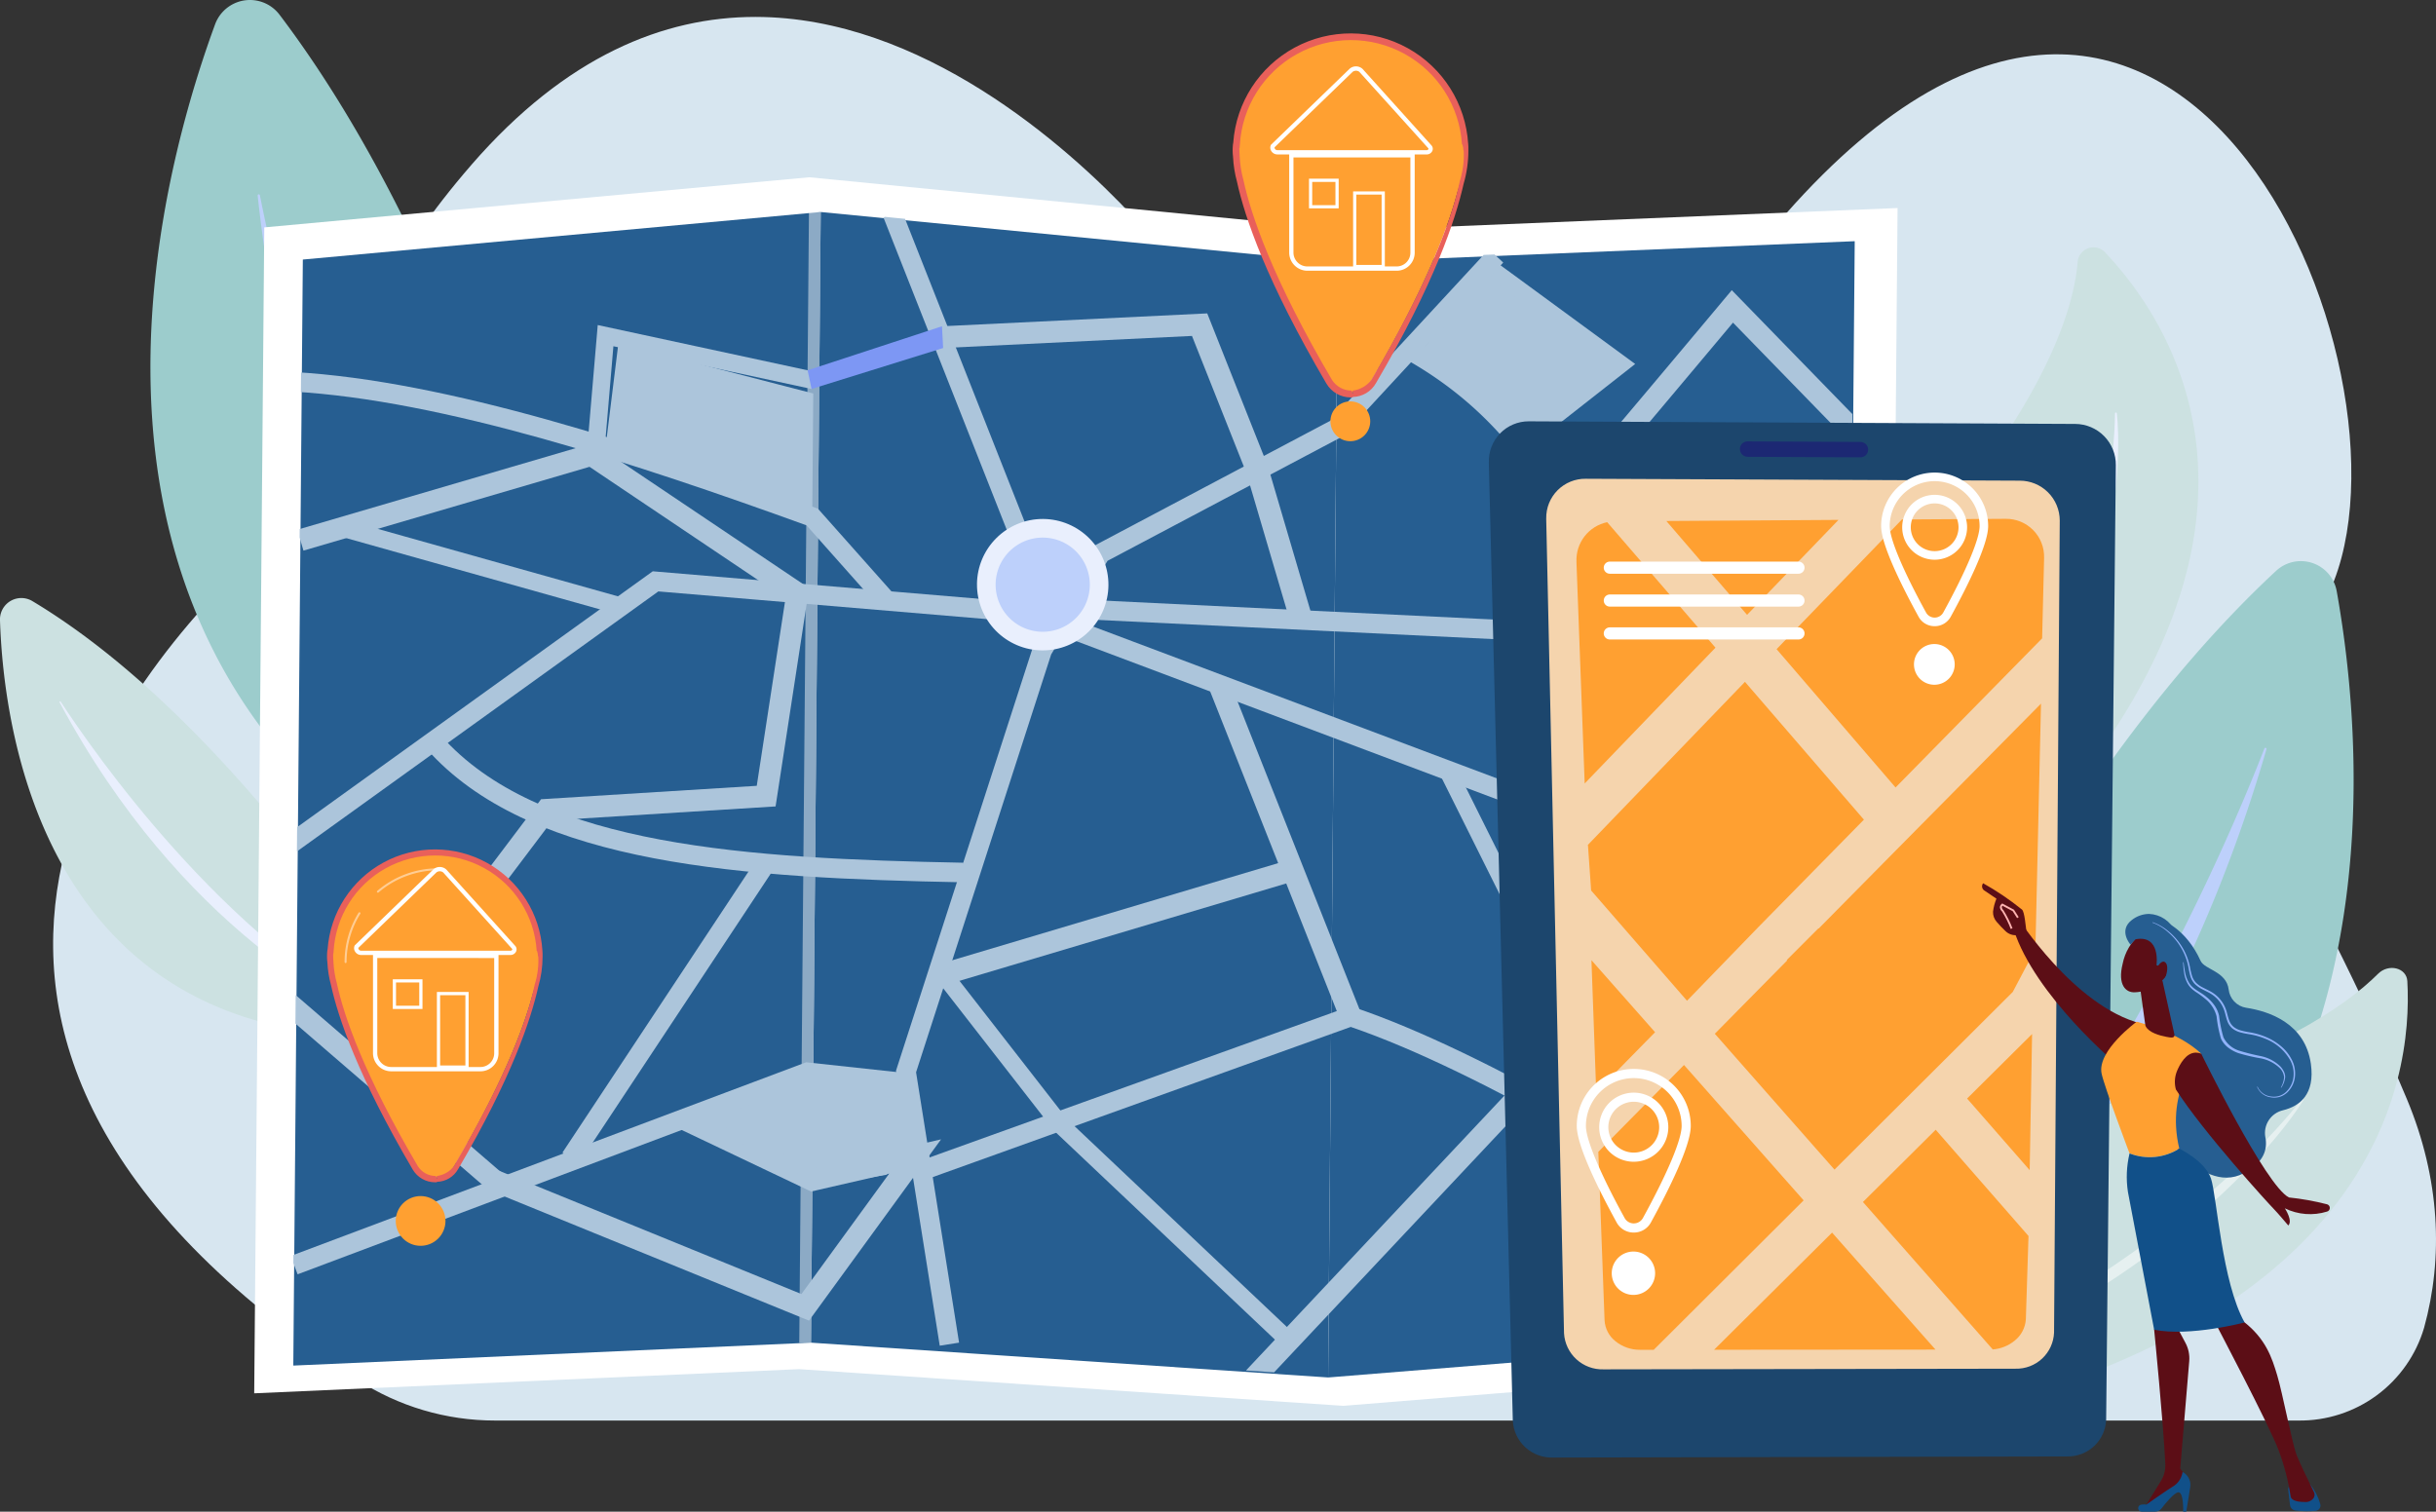 <svg id="Grupo_1026462" data-name="Grupo 1026462" xmlns="http://www.w3.org/2000/svg" xmlns:xlink="http://www.w3.org/1999/xlink" width="406" height="251.991" viewBox="0 0 406 251.991">
  <rect x="0" y="0" width="406" height="251.991" fill="#333333" stroke="none"/>
  <defs>
    <clipPath id="clip-path">
      <rect id="Rectángulo_349766" data-name="Rectángulo 349766" width="406" height="251.992" fill="#115089"/>
    </clipPath>
    <clipPath id="clip-path-2">
      <path id="Trazado_726260" data-name="Trazado 726260" d="M118.4,40.092c-28.072,32.3-16.558,46.719-36.226,65.115S9.458,184.017,99.253,242.6l.107.07a42.05,42.05,0,0,0,22.962,6.795h300.5a21.568,21.568,0,0,0,20.98-15.471c3.216-11.65,2.7-24.785-2.87-38.114-20.92-50.1-32.322-48.592-13.693-83.016s-23.311-140.108-89.9-64.46-76.654,34.743-108.614.461c-11.159-11.97-35.369-33.375-63.048-33.379-15.241,0-31.53,6.485-47.283,24.608" transform="translate(-48.638 -15.484)" fill="#d7e6f0"/>
    </clipPath>
    <clipPath id="clip-path-3">
      <rect id="Rectángulo_349700" data-name="Rectángulo 349700" width="406" height="251.992" fill="none"/>
    </clipPath>
    <clipPath id="clip-path-4">
      <rect id="Rectángulo_349699" data-name="Rectángulo 349699" width="64.263" height="46.58" fill="none"/>
    </clipPath>
    <clipPath id="clip-path-5">
      <path id="Trazado_726266" data-name="Trazado 726266" d="M1832.786,377.959c-.506,29.778-18.123,61.633-23.1,70.059a.1.1,0,0,0,.177.112c24.032-33.647,24.038-63.289,23.223-70.185a.15.15,0,0,0-.3.015" transform="translate(-1809.668 -377.811)" fill="none"/>
    </clipPath>
    <linearGradient id="linear-gradient" x1="-9.176" y1="2.516" x2="-9.171" y2="2.516" gradientUnits="objectBoundingBox">
      <stop offset="0" stop-color="#dae3fe"/>
      <stop offset="1" stop-color="#e9effd"/>
    </linearGradient>
    <clipPath id="clip-path-7">
      <path id="Trazado_726268" data-name="Trazado 726268" d="M54.512,642.52c20.241,37.753,47.777,51.348,54.557,53.753a.155.155,0,0,0,.124-.285c-27.432-14.122-48.951-45.093-54.5-53.582a.1.1,0,0,0-.086-.049.111.111,0,0,0-.1.163" transform="translate(-54.498 -642.357)" fill="none"/>
    </clipPath>
    <linearGradient id="linear-gradient-2" x1="-0.18" y1="2.502" x2="-0.177" y2="2.502" xlink:href="#linear-gradient"/>
    <clipPath id="clip-path-9">
      <path id="Trazado_726272" data-name="Trazado 726272" d="M270.158,202.09l-1.59,184.373,86.275-3.82,1.625-188.476Z" transform="translate(-268.568 -194.166)" fill="#265e91"/>
    </clipPath>
    <clipPath id="clip-path-10">
      <path id="Trazado_726273" data-name="Trazado 726273" d="M742.572,382.642l86.192,5.8,1.6-185.871L744.2,194.166Z" transform="translate(-742.572 -194.166)" fill="#265e91"/>
    </clipPath>
    <clipPath id="clip-path-11">
      <path id="Trazado_726274" data-name="Trazado 726274" d="M1217.723,224.44l-1.6,185.871,86.195-6.98,1.573-182.434Z" transform="translate(-1216.12 -220.897)" fill="#265e91"/>
    </clipPath>
    <clipPath id="clip-path-13">
      <rect id="Rectángulo_349709" data-name="Rectángulo 349709" width="3.578" height="188.545" fill="none"/>
    </clipPath>
    <clipPath id="clip-path-14">
      <path id="Trazado_726297" data-name="Trazado 726297" d="M269.416,200.721l-1.59,184.373,86.275-3.82,86.192,5.8,86.195-6.98,1.573-182.434L441.9,201.206,355.726,192.8Z" transform="translate(-267.826 -192.798)" fill="#acc5db"/>
    </clipPath>
    <clipPath id="clip-path-15">
      <path id="Trazado_726298" data-name="Trazado 726298" d="M1218.238,370.895a3.319,3.319,0,1,0,3.348-3.29h-.029a3.319,3.319,0,0,0-3.318,3.291" transform="translate(-1218.237 -367.604)" fill="#ffa031"/>
    </clipPath>
    <clipPath id="clip-path-16">
      <path id="Trazado_726299" data-name="Trazado 726299" d="M362.364,1099.526a4.146,4.146,0,1,0,4.182-4.111h-.037a4.146,4.146,0,0,0-4.145,4.111" transform="translate(-362.364 -1095.415)" fill="#ffa031"/>
    </clipPath>
    <clipPath id="clip-path-17">
      <path id="Trazado_726301" data-name="Trazado 726301" d="M269.416,200.721l-1.59,184.373,86.275-3.82,86.192,5.8,86.195-6.98,1.573-182.434L441.9,201.206,355.726,192.8Z" transform="translate(-267.826 -192.798)" fill="none"/>
    </clipPath>
    <clipPath id="clip-path-18">
      <path id="Trazado_726302" data-name="Trazado 726302" d="M894.617,486.161A10.954,10.954,0,1,0,905.665,475.3h-.1a10.955,10.955,0,0,0-10.952,10.86" transform="translate(-894.617 -475.301)" fill="none"/>
    </clipPath>
    <linearGradient id="linear-gradient-3" x1="-5.942" y1="6.219" x2="-5.935" y2="6.219" xlink:href="#linear-gradient"/>
    <clipPath id="clip-path-20">
      <path id="Trazado_726304" data-name="Trazado 726304" d="M1363.281,392.693l4,159.766a6.487,6.487,0,0,0,6.626,6.123l85.777-.187a6.366,6.366,0,0,0,6.487-6.127l1.613-159.1a6.8,6.8,0,0,0-6.748-6.888l-91.051-.435h-.034a6.639,6.639,0,0,0-6.666,6.853" transform="translate(-1363.279 -385.84)" fill="#1c466d"/>
    </clipPath>
    <clipPath id="clip-path-21">
      <path id="Trazado_726305" data-name="Trazado 726305" d="M1415.823,445.087l2.971,135.839a6.393,6.393,0,0,0,6.572,6.008l68.656-.109a6.272,6.272,0,0,0,6.443-6.009l.95-135.376a6.658,6.658,0,0,0-6.69-6.646l-72.267-.318h-.031a6.5,6.5,0,0,0-6.6,6.61" transform="translate(-1415.821 -438.477)" fill="#f5d4ad"/>
    </clipPath>
    <clipPath id="clip-path-22">
      <path id="Trazado_726306" data-name="Trazado 726306" d="M1593.2,405.535a1.307,1.307,0,0,0,1.294,1.29l18.807.085a1.267,1.267,0,0,0,1.272-1.276,1.292,1.292,0,0,0-1.28-1.29l-18.829-.088h-.006a1.257,1.257,0,0,0-1.258,1.279" transform="translate(-1593.197 -404.256)" fill="none"/>
    </clipPath>
    <linearGradient id="linear-gradient-4" x1="-99.482" y1="8.765" x2="-99.422" y2="8.765" gradientUnits="objectBoundingBox">
      <stop offset="0" stop-color="#8d55d1"/>
      <stop offset="0.996" stop-color="#1c2873"/>
      <stop offset="1" stop-color="#1c2873"/>
    </linearGradient>
    <clipPath id="clip-path-23">
      <path id="Trazado_726307" data-name="Trazado 726307" d="M1801.242,957.762l.023.026,10.409,11.911.4-22.692Z" transform="translate(-1801.242 -947.006)" fill="#ffa031"/>
    </clipPath>
    <clipPath id="clip-path-24">
      <path id="Trazado_726308" data-name="Trazado 726308" d="M1705.858,1046.7l21.636,24.577a6.518,6.518,0,0,0,3.64-1.454,4.926,4.926,0,0,0,1.878-3.563l.441-13.892-.155-.18-15.313-17.532Z" transform="translate(-1705.858 -1034.651)" fill="#ffa031"/>
    </clipPath>
    <clipPath id="clip-path-25">
      <path id="Trazado_726309" data-name="Trazado 726309" d="M1599.927,669.391l-12.373,12.53-.008.006-.009,0-.013,0-.049-.006-5.266,5.274v0l.066.035h.035l-12.083,12.248,0,0,19.942,22.648,12.13-12.091,5.217-5.2,12.367-12.328,3.775-7.15.931-40.907Z" transform="translate(-1570.224 -644.454)" fill="#ffa031"/>
    </clipPath>
    <clipPath id="clip-path-26">
      <path id="Trazado_726310" data-name="Trazado 726310" d="M1569.558,1148.391l36.9-.027-17.234-19.5Z" transform="translate(-1569.558 -1128.859)" fill="#ffa031"/>
    </clipPath>
    <clipPath id="clip-path-27">
      <path id="Trazado_726311" data-name="Trazado 726311" d="M1463.567,989.84l1.04,28.085a4.782,4.782,0,0,0,1.809,3.483,6.436,6.436,0,0,0,4.1,1.433h2.283l24.986-24.908-19.938-22.57Z" transform="translate(-1463.567 -975.362)" fill="#ffa031"/>
    </clipPath>
    <clipPath id="clip-path-28">
      <path id="Trazado_726312" data-name="Trazado 726312" d="M1458.059,901.424l9.812-10h-.009l-10.6-12Z" transform="translate(-1457.262 -879.43)" fill="#ffa031"/>
    </clipPath>
    <clipPath id="clip-path-29">
      <path id="Trazado_726313" data-name="Trazado 726313" d="M1664.92,475.161l-17.245.111-20.892,21.615,19.829,23.06,24.429-24.861.329-13.409a6.324,6.324,0,0,0-6.406-6.516h-.044" transform="translate(-1626.783 -475.161)" fill="#ffa031"/>
    </clipPath>
    <clipPath id="clip-path-30">
      <path id="Trazado_726314" data-name="Trazado 726314" d="M1525.84,476.329l13.454,15.642,15.234-15.826Z" transform="translate(-1525.84 -476.144)" fill="#ffa031"/>
    </clipPath>
    <clipPath id="clip-path-31">
      <path id="Trazado_726315" data-name="Trazado 726315" d="M1453.844,651.688l.043.041.527,7.531v0l15.979,18.382,11.927-12.316,5.2-5.294,12.358-12.579-19.826-22.971Z" transform="translate(-1453.844 -624.486)" fill="#ffa031"/>
    </clipPath>
    <clipPath id="clip-path-32">
      <path id="Trazado_726316" data-name="Trazado 726316" d="M1443.5,484.809l1.372,36.988,21.8-22.638-18.051-20.919a6.441,6.441,0,0,0-5.116,6.568" transform="translate(-1443.493 -478.241)" fill="#ffa031"/>
    </clipPath>
    <clipPath id="clip-path-34">
      <path id="Trazado_726323" data-name="Trazado 726323" d="M302.44,797.1a17.434,17.434,0,1,0,17.434-17.434A17.434,17.434,0,0,0,302.44,797.1" transform="translate(-302.44 -779.668)" fill="#ffa031"/>
    </clipPath>
    <clipPath id="clip-path-35">
      <path id="Trazado_726324" data-name="Trazado 726324" d="M319.732,867.666H302.3s-1.388,9.918,14.172,36.424a3.881,3.881,0,0,0,3.26,1.969,3.929,3.929,0,0,0,3.262-2.016c15.559-26.508,14.143-36.376,14.143-36.376Z" transform="translate(-302.265 -867.666)" fill="#ffa031"/>
    </clipPath>
    <clipPath id="clip-path-36">
      <path id="Trazado_726325" data-name="Trazado 726325" d="M317.612,832.407a3.551,3.551,0,0,1-2.981-1.608c-9.034-15.389-12.333-25.067-13.509-30.474l-.006-.028a16.606,16.606,0,0,1-.568-3.569V796.7c-.046-.562-.054-1.259-.05-1.259h.032l.043-.453a16.953,16.953,0,0,1,33.847-.115l.065.029a2.608,2.608,0,0,1,.148.849v.006l.056.071a13.5,13.5,0,0,1-.628,4.772v.031c-1.143,5.4-4.565,15.022-13.448,30.156a4.254,4.254,0,0,1-2.842,1.62v.506Zm-18.044-37.782-.046.278a8.761,8.761,0,0,0,.015,1.9,17.553,17.553,0,0,0,.6,3.761c1.194,5.482,4.527,15.272,13.622,30.765a4.312,4.312,0,0,0,3.7,2.122h.317v-.075a4.133,4.133,0,0,0,3.54-2.1c8.94-15.232,12.132-24.931,13.367-30.408a17.969,17.969,0,0,0,.719-5.041v-.064a7.857,7.857,0,0,0-.029-.961,17.94,17.94,0,0,0-35.8-.179" transform="translate(-299.484 -777.972)" fill="none"/>
    </clipPath>
    <linearGradient id="linear-gradient-5" x1="-0.633" y1="2.103" x2="-0.63" y2="2.103" gradientUnits="objectBoundingBox">
      <stop offset="0" stop-color="#e1473d"/>
      <stop offset="1" stop-color="#e9605a"/>
    </linearGradient>
    <clipPath id="clip-path-38">
      <rect id="Rectángulo_349744" data-name="Rectángulo 349744" width="10.402" height="4.063" fill="none"/>
    </clipPath>
    <clipPath id="clip-path-39">
      <rect id="Rectángulo_349745" data-name="Rectángulo 349745" width="2.649" height="8.473" fill="none"/>
    </clipPath>
    <clipPath id="clip-path-40">
      <path id="Trazado_726328" data-name="Trazado 726328" d="M1131.982,51.549a19.069,19.069,0,1,0,19.069-19.069,19.069,19.069,0,0,0-19.069,19.069" transform="translate(-1131.982 -32.48)" fill="#ffa031"/>
    </clipPath>
    <clipPath id="clip-path-41">
      <path id="Trazado_726329" data-name="Trazado 726329" d="M1150.895,128.729h-19.069s-1.518,10.848,15.5,39.839a4.244,4.244,0,0,0,3.566,2.154,4.3,4.3,0,0,0,3.568-2.205c17.017-28.993,15.469-39.787,15.469-39.787Z" transform="translate(-1131.791 -128.729)" fill="#ffa031"/>
    </clipPath>
    <clipPath id="clip-path-42">
      <path id="Trazado_726330" data-name="Trazado 726330" d="M1148.578,90.164a3.884,3.884,0,0,1-3.261-1.759c-9.882-16.832-13.489-27.417-14.775-33.331l-.007-.03a18.173,18.173,0,0,1-.62-3.9v-.032c-.05-.615-.059-1.377-.054-1.377h.036l.047-.5a18.543,18.543,0,0,1,37.02-.125l.071.032a2.869,2.869,0,0,1,.162.929v.006l.061.078a14.767,14.767,0,0,1-.687,5.22v.034c-1.25,5.91-4.993,16.43-14.709,32.983a4.653,4.653,0,0,1-3.109,1.772v.554ZM1128.843,48.84l-.05.3a9.559,9.559,0,0,0,.017,2.077,19.2,19.2,0,0,0,.654,4.114c1.306,6,4.951,16.7,14.9,33.65a4.717,4.717,0,0,0,4.043,2.321h.347v-.082a4.52,4.52,0,0,0,3.871-2.294c9.779-16.66,13.27-27.269,14.621-33.259a19.652,19.652,0,0,0,.786-5.514v-.07a8.611,8.611,0,0,0-.031-1.051,19.622,19.622,0,0,0-39.156-.2" transform="translate(-1128.75 -30.625)" fill="none"/>
    </clipPath>
    <linearGradient id="linear-gradient-6" x1="-2.745" y1="4.431" x2="-2.742" y2="4.431" xlink:href="#linear-gradient-5"/>
    <clipPath id="clip-path-44">
      <path id="Trazado_726335" data-name="Trazado 726335" d="M1962.887,852.51l1.552,23.542s7.574,13.482,15.158,9.481c3.385-1.786,3.968-4.044,3.577-6a3.891,3.891,0,0,1,2.95-4.494c2.746-.674,5.364-2.62,4.635-7.755-.956-6.727-6.926-8.738-10.8-9.332a3.471,3.471,0,0,1-2.9-3.051c-.375-3.025-4-3.287-4.674-4.761-2.445-5.393-6.221-6.651-6.221-6.651Z" transform="translate(-1962.887 -843.492)" fill="#265e91"/>
    </clipPath>
    <clipPath id="clip-path-45">
      <path id="Trazado_726336" data-name="Trazado 726336" d="M1843.834,841.6c3.552,11.122,17.374,22.655,17.374,22.655,1.69-.714,3.879-6.948,3.879-6.948-11.234-2.886-20.682-17.83-20.682-17.83Z" transform="translate(-1843.834 -839.478)" fill="none"/>
    </clipPath>
    <linearGradient id="linear-gradient-7" x1="-10.408" y1="3.168" x2="-10.402" y2="3.168" gradientUnits="objectBoundingBox">
      <stop offset="0" stop-color="#c4421b"/>
      <stop offset="1" stop-color="#5c0e16"/>
    </linearGradient>
    <clipPath id="clip-path-46">
      <path id="Trazado_726337" data-name="Trazado 726337" d="M2096.106,1359.3a.86.86,0,0,0-.854.964l.306,2.517a1.039,1.039,0,0,0,.912.91,16.126,16.126,0,0,0,3.369.053.891.891,0,0,0,.748-1.155,9.177,9.177,0,0,0-1.689-3.289Z" transform="translate(-2095.246 -1359.301)" fill="#115089"/>
    </clipPath>
    <clipPath id="clip-path-47">
      <path id="Trazado_726338" data-name="Trazado 726338" d="M1965.221,1205.364s1.578,15.987,1.859,22.382a5.013,5.013,0,0,1-.742,2.848l-2.744,4.457,6.975-4.116.139-.851-1.142-1.57,1.5-17.91a5.5,5.5,0,0,0-.625-3.039l-1.443-2.71-3.3-2.263Z" transform="translate(-1963.594 -1202.592)" fill="none"/>
    </clipPath>
    <linearGradient id="linear-gradient-8" x1="-10.45" y1="2.139" x2="-10.444" y2="2.139" xlink:href="#linear-gradient-7"/>
    <clipPath id="clip-path-48">
      <path id="Trazado_726339" data-name="Trazado 726339" d="M1963.888,1350.369c-1.147.692-4.668,3.17-4.668,3.17a3.174,3.174,0,0,0-.9.024.589.589,0,0,0,.109,1.167h2.226a1.34,1.34,0,0,0,1.064-.521c.694-.9,2.132-2.661,2.819-2.707.925-.062.807,3.228.807,3.228h.519l.657-4.088a2.42,2.42,0,0,0-1.27-2.529,3.422,3.422,0,0,1-1.359,2.257" transform="translate(-1957.836 -1348.112)" fill="#115089"/>
    </clipPath>
    <clipPath id="clip-path-49">
      <path id="Trazado_726340" data-name="Trazado 726340" d="M2027.608,1204.648s9.246,17.539,10.716,21.543a38.478,38.478,0,0,1,2,7.661c.031.494.646.969,2.34.969a1.626,1.626,0,0,0,1.513-.69.988.988,0,0,0,.038-.957c-.535-1.083-2.232-4.542-2.861-6.111-.75-1.873-2.365-10.363-3.25-13.314s-1.886-6.153-5.741-9.1a4.252,4.252,0,0,0-2.586-1.152,2.743,2.743,0,0,0-2.171,1.152" transform="translate(-2027.608 -1203.496)" fill="none"/>
    </clipPath>
    <linearGradient id="linear-gradient-9" x1="-11.063" y1="1.392" x2="-11.058" y2="1.392" xlink:href="#linear-gradient-7"/>
    <clipPath id="clip-path-50">
      <path id="Trazado_726341" data-name="Trazado 726341" d="M1924.111,944.383c.461,2.223,4.659,13.316,4.659,13.316a9.225,9.225,0,0,0,8.285-.807c-2.385-10.107,3.657-15.823,3.657-15.823-3.812-3.659-10.759-5.325-10.759-5.325s-6.628,4.846-5.842,8.639" transform="translate(-1924.047 -935.744)" fill="#ffa031"/>
    </clipPath>
    <clipPath id="clip-path-51">
      <path id="Trazado_726342" data-name="Trazado 726342" d="M1947.838,1052.739a16.62,16.62,0,0,0-.27,6.421c.6,3.092,4.371,22.967,4.371,22.967,5.94,1.2,15.076-1.211,15.076-1.211-3.784-6.718-4.633-21.056-5.6-23.98s-5.288-5-5.288-5a9.224,9.224,0,0,1-8.285.807" transform="translate(-1947.357 -1051.932)" fill="#115089"/>
    </clipPath>
    <clipPath id="clip-path-52">
      <path id="Trazado_726343" data-name="Trazado 726343" d="M1961.97,894.582l-1.607.713a1.086,1.086,0,0,0-.636,1.14l.834,6.04a.932.932,0,0,0,.1.328c.547.988,2.185,1.482,3.455,1.721.776.146,1.476.272,1.29-.5l-1.939-8.71a1.084,1.084,0,0,0-1.495-.737" transform="translate(-1959.717 -894.488)" fill="none"/>
    </clipPath>
    <linearGradient id="linear-gradient-10" x1="-32.144" y1="12.059" x2="-32.128" y2="12.059" xlink:href="#linear-gradient-7"/>
    <clipPath id="clip-path-53">
      <path id="Trazado_726344" data-name="Trazado 726344" d="M1945.414,854.031a8.592,8.592,0,0,0-2.951,4.956c-.887,3.559.554,4.835,2.032,4.757a6.855,6.855,0,0,0,5.477-3.088c1.624-2.233-1.01-6.935-3.507-6.935a1.939,1.939,0,0,0-1.051.31" transform="translate(-1942.191 -853.721)" fill="none"/>
    </clipPath>
    <linearGradient id="linear-gradient-11" x1="-27.641" y1="7.728" x2="-27.626" y2="7.728" xlink:href="#linear-gradient-7"/>
    <clipPath id="clip-path-54">
      <path id="Trazado_726345" data-name="Trazado 726345" d="M1947.207,838c-2.293,1.764-.221,4.1-.221,4.1l.856-.891c4.234-.78,3.477,4.32,3.477,4.32l.291.084s.724-1.172,1.286-.431-.115,2.469-.115,2.469,1.11,1.711,2.586-.284.837-4.252-.924-7.464a5.027,5.027,0,0,0-4.361-2.921,4.717,4.717,0,0,0-2.875,1.021" transform="translate(-1946.127 -836.978)" fill="#265e91"/>
    </clipPath>
    <clipPath id="clip-path-55">
      <path id="Trazado_726346" data-name="Trazado 726346" d="M1815.269,810.072l2.074,1.4a8.4,8.4,0,0,0-.568,2.168,2.43,2.43,0,0,0,.613,1.7c.413.472.969,1.081,1.469,1.543a2.4,2.4,0,0,0,1.985.66c-.029.308,1.118.521,1.482-.793-.1-.571-.278-3.069-.716-3.457a46.183,46.183,0,0,0-6.484-4.393.85.85,0,0,0,.145,1.177" transform="translate(-1814.949 -808.896)" fill="none"/>
    </clipPath>
    <linearGradient id="linear-gradient-12" x1="-28.329" y1="8.906" x2="-28.314" y2="8.906" xlink:href="#linear-gradient-7"/>
    <clipPath id="clip-path-56">
      <path id="Trazado_726347" data-name="Trazado 726347" d="M1831.586,827.5a.731.731,0,0,0-.309.524,1.008,1.008,0,0,0,.354.734,16.886,16.886,0,0,1,1.452,2.922l.291-.12a17.723,17.723,0,0,0-1.516-3.02.743.743,0,0,1-.267-.5.372.372,0,0,1,.118-.23l1.691.9.744,1.164.265-.169-.787-1.233-1.954-1.045Z" transform="translate(-1831.276 -827.429)" fill="none"/>
    </clipPath>
    <linearGradient id="linear-gradient-13" x1="-105.972" y1="23.882" x2="-105.914" y2="23.882" gradientUnits="objectBoundingBox">
      <stop offset="0" stop-color="#ff928e"/>
      <stop offset="1" stop-color="#feb3b1"/>
    </linearGradient>
    <clipPath id="clip-path-57">
      <path id="Trazado_726348" data-name="Trazado 726348" d="M1991.7,967.21a4.776,4.776,0,0,0-.145,2.963c4.622,7.228,15.615,19.213,16.219,19.817.686.686,2.516,2.858,2.516,2.858.8-.8-.572-2.858-.572-2.858a9.566,9.566,0,0,0,7.024.545.631.631,0,0,0,.025-1.214,43.722,43.722,0,0,0-6.363-1.143c-3.888-1.927-14.623-23.968-14.623-23.968a2.424,2.424,0,0,0-.885-.176c-1.643,0-2.686,1.911-3.2,3.177" transform="translate(-1991.363 -964.033)" fill="none"/>
    </clipPath>
    <linearGradient id="linear-gradient-14" x1="-13.831" y1="2.656" x2="-13.824" y2="2.656" xlink:href="#linear-gradient-7"/>
  </defs>
  <g id="Grupo_1025653" data-name="Grupo 1025653" clip-path="url(#clip-path)">
    <g id="Grupo_1025536" data-name="Grupo 1025536" transform="translate(8.853 2.818)">
      <g id="Grupo_1025535" data-name="Grupo 1025535" clip-path="url(#clip-path-2)">
        <rect id="Rectángulo_349698" data-name="Rectángulo 349698" width="437.562" height="276.709" transform="translate(-39.18 -42.73)" fill="#d7e6f0"/>
      </g>
    </g>
    <g id="Grupo_1025541" data-name="Grupo 1025541" transform="translate(0 -0.001)">
      <g id="Grupo_1025540" data-name="Grupo 1025540" clip-path="url(#clip-path-3)">
        <path id="Trazado_726261" data-name="Trazado 726261" d="M1622.283,659.041s31.7-94.9,84.064-143.524a6.066,6.066,0,0,1,10.107,3.358c5.67,31.614,13.454,126.661-94.172,140.166" transform="translate(-1327.006 -420.349)" fill="#9ccccc"/>
        <path id="Trazado_726262" data-name="Trazado 726262" d="M1678,793.514a.265.265,0,0,0,.306.43c10.45-6.4,51.536-38.782,71.936-108.845a.185.185,0,0,0-.348-.124c-6.242,16.1-31.165,75.316-71.894,108.539" transform="translate(-1372.496 -560.205)" fill="#bdd0fb"/>
        <path id="Trazado_726263" data-name="Trazado 726263" d="M1710.887,964s-1.866-42.956,40.765-55.047c26.641-7.556,38.8-16.112,44.169-21.469,1.762-1.756,4.749-1,4.874,1.227.938,16.61-5.01,60.335-89.808,75.289" transform="translate(-1399.473 -725.159)" fill="#cce1e1"/>
        <g id="Grupo_1025539" data-name="Grupo 1025539" transform="translate(319.653 183.188)" opacity="0.5">
          <g id="Grupo_1025538" data-name="Grupo 1025538">
            <g id="Grupo_1025537" data-name="Grupo 1025537" clip-path="url(#clip-path-4)">
              <path id="Trazado_726264" data-name="Trazado 726264" d="M1820.189,1006.521c.122-.153.36-.03.259.135-3.712,6.072-22.594,30.456-64.1,46.366a.1.1,0,1,1-.077-.178c9.525-4.493,44.527-22.072,63.914-46.322" transform="translate(-1756.208 -1006.451)" fill="#fff"/>
            </g>
          </g>
        </g>
        <path id="Trazado_726265" data-name="Trazado 726265" d="M1755.193,332.089s-29.858-32.2-5.115-63.652c15.462-19.657,19.137-32.572,19.718-39.494a2.644,2.644,0,0,1,4.556-1.582c11.711,12.337,36.075,49.182-19.159,104.729" transform="translate(-1423.516 -185.298)" fill="#cce1e1"/>
      </g>
    </g>
    <g id="Grupo_1025543" data-name="Grupo 1025543" transform="translate(329.383 68.767)">
      <g id="Grupo_1025542" data-name="Grupo 1025542" clip-path="url(#clip-path-5)">
        <rect id="Rectángulo_349701" data-name="Rectángulo 349701" width="35.292" height="73.415" transform="translate(-11.229 1.821) rotate(-9.253)" fill="url(#linear-gradient)"/>
      </g>
    </g>
    <g id="Grupo_1025545" data-name="Grupo 1025545" transform="translate(0 -0.001)">
      <g id="Grupo_1025544" data-name="Grupo 1025544" clip-path="url(#clip-path-3)">
        <path id="Trazado_726267" data-name="Trazado 726267" d="M71.141,620.411S41.386,569.768,5.4,548.219A3.561,3.561,0,0,0,0,551.378c.591,18.845,7.687,74.376,71.138,69.034" transform="translate(-0.001 -448.015)" fill="#cce1e1"/>
      </g>
    </g>
    <g id="Grupo_1025547" data-name="Grupo 1025547" transform="translate(9.919 116.917)">
      <g id="Grupo_1025546" data-name="Grupo 1025546" clip-path="url(#clip-path-7)">
        <rect id="Rectángulo_349703" data-name="Rectángulo 349703" width="54.899" height="53.981" transform="translate(-0.031)" fill="url(#linear-gradient-2)"/>
      </g>
    </g>
    <g id="Grupo_1025549" data-name="Grupo 1025549" transform="translate(0 -0.001)">
      <g id="Grupo_1025548" data-name="Grupo 1025548" clip-path="url(#clip-path-3)">
        <path id="Trazado_726269" data-name="Trazado 726269" d="M218.309,161.505S203.266,60.567,159.276,2.462a6.187,6.187,0,0,0-10.747,1.584c-11.291,30.751-35.936,124.843,69.779,157.46" transform="translate(-112.678 0.003)" fill="#9ccccc"/>
        <path id="Trazado_726270" data-name="Trazado 726270" d="M289.3,299.873a.27.27,0,0,1-.384.378c-9.363-8.28-44.9-48.077-52.988-122.064a.189.189,0,0,1,.372-.063c3.419,17.281,17.972,81.168,53,121.748" transform="translate(-192.984 -145.582)" fill="#bdd0fb"/>
        <path id="Trazado_726271" data-name="Trazado 726271" d="M415.985,171.217l-90.692-8.862-90.84,8.354-1.676,194.355,90.8-4.028,90.715,6.116,90.719-7.359,1.659-192.311Z" transform="translate(-190.408 -132.803)" fill="#fff"/>
      </g>
    </g>
    <g id="Grupo_1025551" data-name="Grupo 1025551" transform="translate(48.883 35.341)">
      <g id="Grupo_1025550" data-name="Grupo 1025550" clip-path="url(#clip-path-9)">
        <rect id="Rectángulo_349705" data-name="Rectángulo 349705" width="181.708" height="208.145" transform="matrix(0.822, -0.569, 0.569, 0.822, -89.982, 62.271)" fill="#265e91"/>
      </g>
    </g>
    <g id="Grupo_1025553" data-name="Grupo 1025553" transform="translate(135.158 35.341)">
      <g id="Grupo_1025552" data-name="Grupo 1025552" clip-path="url(#clip-path-10)">
        <rect id="Rectángulo_349706" data-name="Rectángulo 349706" width="114.388" height="204.743" transform="translate(-27.199 3.886) rotate(-8.13)" fill="#265e91"/>
      </g>
    </g>
    <g id="Grupo_1025555" data-name="Grupo 1025555" transform="translate(221.35 40.206)">
      <g id="Grupo_1025554" data-name="Grupo 1025554" clip-path="url(#clip-path-11)">
        <rect id="Rectángulo_349707" data-name="Rectángulo 349707" width="166.462" height="208.443" transform="matrix(0.883, -0.47, 0.47, 0.883, -78.551, 41.801)" fill="#265e91"/>
      </g>
    </g>
    <g id="Grupo_1025560" data-name="Grupo 1025560" transform="translate(0 -0.001)">
      <g id="Grupo_1025559" data-name="Grupo 1025559" clip-path="url(#clip-path-3)">
        <g id="Grupo_1025558" data-name="Grupo 1025558" transform="translate(133.205 35.324)" opacity="0.47">
          <g id="Grupo_1025557" data-name="Grupo 1025557">
            <g id="Grupo_1025556" data-name="Grupo 1025556" clip-path="url(#clip-path-13)">
              <rect id="Rectángulo_349708" data-name="Rectángulo 349708" width="188.535" height="1.953" transform="translate(0.004 188.528) rotate(-89.509)" fill="#fff"/>
            </g>
          </g>
        </g>
      </g>
    </g>
    <g id="Grupo_1025562" data-name="Grupo 1025562" transform="translate(48.748 35.092)">
      <g id="Grupo_1025561" data-name="Grupo 1025561" clip-path="url(#clip-path-14)">
        <path id="Trazado_726275" data-name="Trazado 726275" d="M1312.8,251.772l22.231,14.887L1319.685,278.8l-17.837-14.508Z" transform="translate(-1113.643 -241.038)" fill="#acc5db"/>
        <path id="Trazado_726276" data-name="Trazado 726276" d="M555.256,330.437l2.005-16.214,32.477,8.4-.177,20.591Z" transform="translate(-502.94 -292.122)" fill="#acc5db"/>
        <path id="Trazado_726277" data-name="Trazado 726277" d="M1574.384,932.811l18.116-7.587,2.308,15.728-15.815,4.218Z" transform="translate(-1336.574 -791.912)" fill="#acc5db"/>
        <path id="Trazado_726278" data-name="Trazado 726278" d="M639.366,990.313l18.056,8.164,18.09-2.409-1.541-10.627-16.407-3.407Z" transform="translate(-571.741 -838.382)" fill="#acc5db"/>
        <rect id="Rectángulo_349711" data-name="Rectángulo 349711" width="2.903" height="48.259" transform="translate(7.894 54.31) rotate(-74.309)" fill="#acc5db"/>
        <path id="Trazado_726279" data-name="Trazado 726279" d="M283.845,509.655l-2.9-2.186,31.957-42.331L348.85,462.9l4.789-31.226-32.66-21.949L273.3,423.694l-1.021-3.482,49.308-14.451,35.984,24.182-5.582,36.393-37.2,2.319Z" transform="translate(-271.473 -367)" fill="#acc5db"/>
        <rect id="Rectángulo_349712" data-name="Rectángulo 349712" width="3.629" height="49.23" transform="matrix(0.653, -0.757, 0.757, 0.653, -3.589, 132.017)" fill="#acc5db"/>
        <rect id="Rectángulo_349713" data-name="Rectángulo 349713" width="63.104" height="3.629" transform="translate(106.873 125.901) rotate(-16.598)" fill="#acc5db"/>
        <rect id="Rectángulo_349714" data-name="Rectángulo 349714" width="3.629" height="59.56" transform="translate(152.742 79.657) rotate(-21.608)" fill="#acc5db"/>
        <rect id="Rectángulo_349715" data-name="Rectángulo 349715" width="31.554" height="3.628" transform="matrix(0.683, -0.73, 0.73, 0.683, 204.456, 146.416)" fill="#acc5db"/>
        <rect id="Rectángulo_349716" data-name="Rectángulo 349716" width="2.903" height="48.519" transform="matrix(0.895, -0.446, 0.446, 0.895, 191.217, 93.963)" fill="#acc5db"/>
        <path id="Trazado_726280" data-name="Trazado 726280" d="M1430.9,302.4l-2.08-2.973a1.43,1.43,0,0,0-.153.123c1.163-1.118,16.961-19.9,27.3-32.258l1.29-1.542,23.063,23.7-2.6,2.531-20.259-20.818c-2.27,2.711-7.208,8.6-12.153,14.476-13.695,16.267-14.071,16.53-14.4,16.763" transform="translate(-1217.376 -252.473)" fill="#acc5db"/>
        <path id="Trazado_726281" data-name="Trazado 726281" d="M920.649,338.622l-7.362-25.02-9.064-22.828-41.472,2.013-.193-3.624,44.209-2.146,10.126,25.521,7.385,25.1Z" transform="translate(-754.309 -269.868)" fill="#acc5db"/>
        <path id="Trazado_726282" data-name="Trazado 726282" d="M540.98,317.673l-2.892-.246,1.681-19.745,36.251,7.819-.612,2.837-33.026-7.123Z" transform="translate(-488.896 -278.591)" fill="#acc5db"/>
        <path id="Trazado_726283" data-name="Trazado 726283" d="M1364.069,268.964l-1.792-2.284,15.208-11.933-20.8-15.245,1.716-2.341,23.885,17.507Z" transform="translate(-1158.501 -229.087)" fill="#acc5db"/>
        <path id="Trazado_726284" data-name="Trazado 726284" d="M1576.665,937.8l-.748-2.805,12.746-3.4-1.848-12.6-16.391,6.865-1.121-2.678,19.842-8.31,2.767,18.858Z" transform="translate(-1332.416 -783.45)" fill="#acc5db"/>
        <rect id="Rectángulo_349717" data-name="Rectángulo 349717" width="3.628" height="88.682" transform="translate(236.33 68.023) rotate(-15.258)" fill="#acc5db"/>
        <rect id="Rectángulo_349718" data-name="Rectángulo 349718" width="64.936" height="3.629" transform="translate(157.928 194.41) rotate(-46.768)" fill="#acc5db"/>
        <path id="Trazado_726285" data-name="Trazado 726285" d="M501.666,1050.936l-53.209-21.7,1.37-3.36,50.578,20.629,14.622-20.08-13.013,2.99-22.032-10.482,1.559-3.276,20.891,9.94,21.24-4.88Z" transform="translate(-415.579 -865.883)" fill="#acc5db"/>
        <path id="Trazado_726286" data-name="Trazado 726286" d="M911.556,945.329l-39.222-37.1-.068-.087-20.63-26.507,2.29-1.783,20.562,26.42,39.061,36.946Z" transform="translate(-745.375 -754.801)" fill="#acc5db"/>
        <path id="Trazado_726287" data-name="Trazado 726287" d="M365.931,380.38l-12.559-14.134c-28.331-10.262-60.607-20.9-85.7-22.3l.183-3.261c25.634,1.437,58.376,12.249,87.023,22.636l.389.141,13.109,14.753Z" transform="translate(-267.697 -313.764)" fill="#acc5db"/>
        <path id="Trazado_726288" data-name="Trazado 726288" d="M993.474,968.59c-27.535-17.232-58.684-36.207-80.376-43.628L842.16,950.453l-1.1-3.073L913.064,921.5l.538.181c22.05,7.4,53.684,26.664,81.6,44.137Z" transform="translate(-736.721 -788.87)" fill="#acc5db"/>
        <rect id="Rectángulo_349719" data-name="Rectángulo 349719" width="3.266" height="57.964" transform="matrix(0.93, -0.367, 0.367, 0.93, 98.496, 1.16)" fill="#acc5db"/>
        <path id="Trazado_726289" data-name="Trazado 726289" d="M1318.639,361.633c-5.428-21.833-16.117-36.929-32.678-46.151l1.589-2.853a64.98,64.98,0,0,1,22.452,20.5c5.232,7.735,9.094,16.8,11.807,27.714Z" transform="translate(-1100.647 -290.818)" fill="#acc5db"/>
        <path id="Trazado_726290" data-name="Trazado 726290" d="M517.721,836.767l-2.71-1.851,32.506-49.109,2.71,1.85Z" transform="translate(-470.02 -677.871)" fill="#acc5db"/>
        <path id="Trazado_726291" data-name="Trazado 726291" d="M1091.507,515.783l-94.213-4.57.158-3.262,93.5,4.535,34.433-13.77,1.213,3.032Z" transform="translate(-864.521 -443.035)" fill="#acc5db"/>
        <path id="Trazado_726292" data-name="Trazado 726292" d="M267.355,1008.229l-1.149-3.057,85.906-32.289,16.807,1.817-.351,3.247-16.035-1.733Z" transform="translate(-266.501 -830.898)" fill="#acc5db"/>
        <path id="Trazado_726293" data-name="Trazado 726293" d="M483.676,702.014c-36.758-.706-71.194-2.871-88.608-21.358l2.377-2.239c16.544,17.564,50.259,19.64,86.293,20.332Z" transform="translate(-371.908 -590.028)" fill="#acc5db"/>
        <path id="Trazado_726294" data-name="Trazado 726294" d="M827.744,411.079l-7.289-45.842.12-.372,22.742-70.372,10.066-16.709L892.825,256.9l26.437-28.594,2.4,2.217-26.815,29-39.133,20.715-9.4,15.61L823.8,365.5l7.167,45.069Z" transform="translate(-719.869 -221.847)" fill="#acc5db"/>
        <path id="Trazado_726295" data-name="Trazado 726295" d="M520.187,650.111l-45.157-83.4-84.535-31.8-15.063-3.731-54.746-4.614-60.872,43.805-1.908-2.651,61.852-44.51.6.051,55.606,4.686,15.5,3.839.09.034,85.767,32.261.29.536,45.447,83.94Z" transform="translate(-259.711 -463.071)" fill="#acc5db"/>
        <path id="Trazado_726296" data-name="Trazado 726296" d="M384.746,511.942a.805.805,0,0,1-.274-1.563l3.366-1.216a.805.805,0,1,1,.547,1.515l-3.366,1.216a.8.8,0,0,1-.274.048m6.733-2.432a.806.806,0,0,1-.273-1.563l3.366-1.216a.805.805,0,0,1,.547,1.515l-3.366,1.216a.8.8,0,0,1-.274.048m6.733-2.432a.806.806,0,0,1-.274-1.563L401.3,504.3a.805.805,0,1,1,.547,1.515l-3.366,1.216a.8.8,0,0,1-.273.048m52.66-1.092a.805.805,0,0,1-.131-1.6l3.531-.585a.805.805,0,1,1,.264,1.589l-3.531.586a.8.8,0,0,1-.133.011m-3.41-.142a.8.8,0,0,1-.38-.1l-3.154-1.693a.805.805,0,1,1,.762-1.419l3.154,1.693a.805.805,0,0,1-.382,1.515m10.472-1.029a.805.805,0,0,1-.131-1.6l3.531-.586a.805.805,0,1,1,.263,1.589l-3.531.586a.84.84,0,0,1-.133.011m-52.99-.169a.806.806,0,0,1-.274-1.563l3.366-1.216a.805.805,0,1,1,.547,1.515l-3.366,1.216a.8.8,0,0,1-.274.048m60.052-1a.805.805,0,0,1-.131-1.6l3.531-.585a.805.805,0,1,1,.264,1.589l-3.531.585a.806.806,0,0,1-.133.011m-23.841-1.185a.8.8,0,0,1-.38-.1l-3.154-1.693a.805.805,0,1,1,.762-1.419l3.154,1.693a.805.805,0,0,1-.382,1.515m-29.478-.245a.806.806,0,0,1-.274-1.563l3.366-1.216a.805.805,0,1,1,.547,1.515l-3.366,1.216a.806.806,0,0,1-.273.048m60.281-.172a.806.806,0,0,1-.232-1.577l3.427-1.033a.805.805,0,0,1,.465,1.542l-3.427,1.033a.811.811,0,0,1-.233.034m6.854-2.065a.805.805,0,0,1-.232-1.577l3.427-1.033a.805.805,0,0,1,.465,1.542l-3.427,1.033a.806.806,0,0,1-.233.035m-60.4-.195a.805.805,0,0,1-.274-1.563L421.5,497a.805.805,0,1,1,.547,1.515l-3.366,1.216a.8.8,0,0,1-.273.048m16.438-.709a.8.8,0,0,1-.38-.1l-3.154-1.693a.805.805,0,0,1,.762-1.419l3.154,1.693a.805.805,0,0,1-.381,1.515m50.818-1.162a.805.805,0,0,1-.232-1.577l3.427-1.033a.805.805,0,0,1,.464,1.542l-3.427,1.033a.812.812,0,0,1-.233.034m-60.524-.561a.806.806,0,0,1-.274-1.563l3.366-1.216a.805.805,0,0,1,.547,1.515l-3.366,1.216a.8.8,0,0,1-.274.048m67.367-1.537a.805.805,0,0,1-.279-1.561l3.358-1.238a.805.805,0,1,1,.557,1.511l-3.358,1.238a.8.8,0,0,1-.279.05m6.716-2.477a.805.805,0,0,1-.279-1.561l3.358-1.238a.805.805,0,1,1,.557,1.511l-3.358,1.238a.8.8,0,0,1-.278.05m6.716-2.476a.806.806,0,0,1-.279-1.561l3.358-1.238a.805.805,0,1,1,.557,1.511l-3.358,1.238a.8.8,0,0,1-.278.05m61.321-.2a.8.8,0,0,1-.316-.064l-1.41-.6a.805.805,0,0,1,.632-1.482l.92.393,1.089-1.049a.805.805,0,1,1,1.117,1.16l-1.474,1.419a.8.8,0,0,1-.559.225m-4.7-2.006a.806.806,0,0,1-.316-.065l-3.292-1.4a.805.805,0,0,1,.632-1.482l3.292,1.4a.805.805,0,0,1-.316,1.546m-49.9-.27a.805.805,0,0,1-.279-1.561l3.358-1.238a.805.805,0,1,1,.557,1.511l-3.358,1.238a.8.8,0,0,1-.279.05m58.656-1.627a.805.805,0,0,1-.559-1.385l2.578-2.483a.805.805,0,1,1,1.117,1.16l-2.578,2.483a.8.8,0,0,1-.559.225m-51.94-.85a.805.805,0,0,1-.279-1.561l3.358-1.238a.805.805,0,0,1,.557,1.511l-3.358,1.238a.8.8,0,0,1-.279.05m36.6-.063a.808.808,0,0,1-.316-.065l-3.292-1.4a.805.805,0,0,1,.632-1.482l3.292,1.4a.806.806,0,0,1-.316,1.546m-29.884-2.414a.806.806,0,0,1-.279-1.561l3.358-1.238a.805.805,0,1,1,.557,1.511l-3.358,1.238a.8.8,0,0,1-.278.05m23.3-.395a.806.806,0,0,1-.316-.065l-3.292-1.4a.805.805,0,0,1,.632-1.482l3.292,1.4a.806.806,0,0,1-.316,1.546m27.079-1.245a.805.805,0,0,1-.559-1.385l2.578-2.483a.805.805,0,1,1,1.117,1.16l-2.578,2.483a.8.8,0,0,1-.559.225m-43.663-.837a.806.806,0,0,1-.279-1.561l3.358-1.239a.805.805,0,0,1,.557,1.511l-3.358,1.238a.8.8,0,0,1-.279.05m10-.727a.807.807,0,0,1-.315-.065l-3.292-1.4a.805.805,0,0,1,.632-1.482l3.292,1.4a.806.806,0,0,1-.317,1.546m38.819-3.4a.805.805,0,0,1-.559-1.385l2.578-2.483a.805.805,0,1,1,1.117,1.16l-2.578,2.483a.8.8,0,0,1-.559.225m5.156-4.966a.805.805,0,0,1-.559-1.385l2.578-2.483a.805.805,0,0,1,1.117,1.16l-2.578,2.483a.8.8,0,0,1-.559.225m1.984-5.545a.805.805,0,0,1-.728-.46l-1.534-3.233a.805.805,0,1,1,1.455-.691l1.534,3.234a.806.806,0,0,1-.727,1.151m-3.069-6.467a.8.8,0,0,1-.728-.46l-1.535-3.234a.805.805,0,0,1,1.455-.691l1.535,3.234a.805.805,0,0,1-.727,1.151m-3.069-6.467a.8.8,0,0,1-.728-.46l-1.534-3.233a.805.805,0,1,1,1.455-.691l1.535,3.233a.806.806,0,0,1-.727,1.151m-3.182-6.347a.806.806,0,0,1-.292-.055l-3.336-1.3a.805.805,0,0,1,.584-1.5l3.336,1.3a.805.805,0,0,1-.292,1.556m-6.672-2.594a.8.8,0,0,1-.292-.055l-3.336-1.3a.805.805,0,0,1,.584-1.5l3.336,1.3a.805.805,0,0,1-.292,1.556m-6.672-2.594a.8.8,0,0,1-.292-.055l-3.336-1.3a.805.805,0,1,1,.584-1.5l3.336,1.3a.805.805,0,0,1-.292,1.556m-6.672-2.594a.8.8,0,0,1-.292-.055l-3.336-1.3a.805.805,0,1,1,.583-1.5l3.336,1.3a.806.806,0,0,1-.292,1.556m-6.672-2.594a.8.8,0,0,1-.292-.055l-3.336-1.3a.805.805,0,1,1,.584-1.5l3.336,1.3a.806.806,0,0,1-.292,1.556m-6.672-2.594a.807.807,0,0,1-.292-.055l-3.336-1.3a.805.805,0,0,1,.584-1.5l3.336,1.3a.806.806,0,0,1-.292,1.556m-6.672-2.594a.8.8,0,0,1-.292-.055l-3.336-1.3a.805.805,0,1,1,.584-1.5l3.336,1.3a.806.806,0,0,1-.292,1.556m-6.672-2.594a.8.8,0,0,1-.292-.055l-3.336-1.3a.805.805,0,0,1,.584-1.5l3.336,1.3a.805.805,0,0,1-.292,1.556m-6.672-2.594a.8.8,0,0,1-.291-.055l-3.336-1.3a.805.805,0,1,1,.583-1.5l3.336,1.3a.805.805,0,0,1-.292,1.556m-6.672-2.594a.8.8,0,0,1-.292-.055l-3.336-1.3a.805.805,0,1,1,.584-1.5l3.336,1.3a.805.805,0,0,1-.292,1.556m-6.672-2.594a.8.8,0,0,1-.292-.055l-3.336-1.3a.805.805,0,0,1,.584-1.5l3.336,1.3a.805.805,0,0,1-.292,1.556m-6.672-2.594a.8.8,0,0,1-.292-.055l-3.336-1.3a.805.805,0,1,1,.584-1.5l3.336,1.3a.805.805,0,0,1-.292,1.556m-6.672-2.594a.8.8,0,0,1-.292-.055l-3.336-1.3a.805.805,0,1,1,.584-1.5l3.336,1.3a.806.806,0,0,1-.292,1.556m-6.672-2.594a.8.8,0,0,1-.292-.055l-2.178-.847a.806.806,0,0,1-.487-.954l.314-1.2a.805.805,0,1,1,1.558.407l-.133.508,1.51.587a.806.806,0,0,1-.292,1.556m-.959-5.512a.806.806,0,0,1-.78-1.009l.9-3.463a.805.805,0,0,1,1.558.407l-.9,3.463a.806.806,0,0,1-.779.6m3.65-5.464a.805.805,0,0,1-.375-1.518l3.169-1.665a.805.805,0,0,1,.749,1.426l-3.168,1.664a.8.8,0,0,1-.374.093M501.739,399a.805.805,0,0,1-.375-1.518l3.169-1.665a.805.805,0,1,1,.749,1.426l-3.169,1.665a.8.8,0,0,1-.374.092m6.337-3.329a.805.805,0,0,1-.375-1.518l3.169-1.664a.805.805,0,1,1,.749,1.426l-3.169,1.664a.8.8,0,0,1-.374.093m6.337-3.329a.805.805,0,0,1-.375-1.518l3.169-1.665a.805.805,0,1,1,.749,1.426l-3.169,1.665a.8.8,0,0,1-.374.092m6.337-3.329a.805.805,0,0,1-.375-1.518l3.169-1.665a.805.805,0,1,1,.749,1.426l-3.168,1.664a.8.8,0,0,1-.374.093m6.337-3.329a.805.805,0,0,1-.375-1.518l3.169-1.665a.805.805,0,0,1,.749,1.426l-3.169,1.665a.8.8,0,0,1-.374.093m6.337-3.329a.805.805,0,0,1-.375-1.518l3.169-1.665a.805.805,0,1,1,.749,1.426l-3.169,1.665a.8.8,0,0,1-.374.093m6.219-3.537a.805.805,0,0,1-.424-1.49l.411-.254a.805.805,0,0,1,.847,1.369l-.411.254a.8.8,0,0,1-.423.121" transform="translate(-362.806 -343.438)" fill="#acc5db"/>
      </g>
    </g>
    <g id="Grupo_1025564" data-name="Grupo 1025564" transform="translate(221.735 66.909)">
      <g id="Grupo_1025563" data-name="Grupo 1025563" clip-path="url(#clip-path-15)">
        <rect id="Rectángulo_349720" data-name="Rectángulo 349720" width="9.301" height="9.298" transform="translate(-3.172 2.274) rotate(-35.775)" fill="#ffa031"/>
      </g>
    </g>
    <g id="Grupo_1025566" data-name="Grupo 1025566" transform="translate(65.955 199.38)">
      <g id="Grupo_1025565" data-name="Grupo 1025565" clip-path="url(#clip-path-16)">
        <rect id="Rectángulo_349721" data-name="Rectángulo 349721" width="11.588" height="11.593" transform="translate(-3.925 5.579) rotate(-55.008)" fill="#ffa031"/>
      </g>
    </g>
    <g id="Grupo_1025568" data-name="Grupo 1025568" transform="translate(48.748 35.092)">
      <g id="Grupo_1025567" data-name="Grupo 1025567" clip-path="url(#clip-path-17)">
        <path id="Trazado_726300" data-name="Trazado 726300" d="M740.179,309.261l21.931-6.827-.193-3.624-22.394,7.34Z" transform="translate(-653.668 -279.514)" fill="#7d97f4"/>
      </g>
    </g>
    <g id="Grupo_1025570" data-name="Grupo 1025570" transform="translate(162.832 86.511)">
      <g id="Grupo_1025569" data-name="Grupo 1025569" clip-path="url(#clip-path-18)">
        <rect id="Rectángulo_349722" data-name="Rectángulo 349722" width="26.978" height="27.014" transform="translate(-5.626 20.44) rotate(-74.745)" fill="url(#linear-gradient-3)"/>
      </g>
    </g>
    <g id="Grupo_1025572" data-name="Grupo 1025572" transform="translate(0 -0.001)">
      <g id="Grupo_1025571" data-name="Grupo 1025571" clip-path="url(#clip-path-3)">
        <path id="Trazado_726303" data-name="Trazado 726303" d="M927.375,500.278a7.849,7.849,0,1,1-7.781-7.916,7.849,7.849,0,0,1,7.781,7.916" transform="translate(-745.74 -402.745)" fill="#bdd0fb"/>
      </g>
    </g>
    <g id="Grupo_1025574" data-name="Grupo 1025574" transform="translate(248.134 70.228)">
      <g id="Grupo_1025573" data-name="Grupo 1025573" clip-path="url(#clip-path-20)">
        <rect id="Rectángulo_349724" data-name="Rectángulo 349724" width="201.461" height="185.158" transform="matrix(0.577, -0.817, 0.817, 0.577, -81.519, 115.189)" fill="#1c466d"/>
      </g>
    </g>
    <g id="Grupo_1025576" data-name="Grupo 1025576" transform="translate(257.698 79.809)">
      <g id="Grupo_1025575" data-name="Grupo 1025575" clip-path="url(#clip-path-21)">
        <rect id="Rectángulo_349725" data-name="Rectángulo 349725" width="170.268" height="157.371" transform="matrix(0.597, -0.802, 0.802, 0.597, -71.176, 95.574)" fill="#f5d4ad"/>
      </g>
    </g>
    <g id="Grupo_1025578" data-name="Grupo 1025578" transform="translate(289.982 73.58)">
      <g id="Grupo_1025577" data-name="Grupo 1025577" clip-path="url(#clip-path-22)">
        <rect id="Rectángulo_349726" data-name="Rectángulo 349726" width="3.007" height="21.425" transform="translate(-0.052 2.656) rotate(-89.061)" fill="url(#linear-gradient-4)"/>
      </g>
    </g>
    <g id="Grupo_1025580" data-name="Grupo 1025580" transform="translate(327.849 172.367)">
      <g id="Grupo_1025579" data-name="Grupo 1025579" clip-path="url(#clip-path-23)">
        <rect id="Rectángulo_349727" data-name="Rectángulo 349727" width="21.47" height="24.925" transform="translate(-10.383 6.772) rotate(-33.111)" fill="#ffa031"/>
      </g>
    </g>
    <g id="Grupo_1025582" data-name="Grupo 1025582" transform="translate(310.488 188.32)">
      <g id="Grupo_1025581" data-name="Grupo 1025581" clip-path="url(#clip-path-24)">
        <rect id="Rectángulo_349728" data-name="Rectángulo 349728" width="43.12" height="45.75" transform="matrix(0.838, -0.546, 0.546, 0.838, -16.757, 10.928)" fill="#ffa031"/>
      </g>
    </g>
    <g id="Grupo_1025584" data-name="Grupo 1025584" transform="translate(285.801 117.299)">
      <g id="Grupo_1025583" data-name="Grupo 1025583" clip-path="url(#clip-path-25)">
        <rect id="Rectángulo_349729" data-name="Rectángulo 349729" width="87.966" height="94.76" transform="translate(-35.542 23.18) rotate(-33.111)" fill="#ffa031"/>
      </g>
    </g>
    <g id="Grupo_1025586" data-name="Grupo 1025586" transform="translate(285.68 205.467)">
      <g id="Grupo_1025585" data-name="Grupo 1025585" clip-path="url(#clip-path-26)">
        <rect id="Rectángulo_349730" data-name="Rectángulo 349730" width="41.58" height="36.519" transform="matrix(0.838, -0.546, 0.546, 0.838, -8.937, 5.828)" fill="#ffa031"/>
      </g>
    </g>
    <g id="Grupo_1025588" data-name="Grupo 1025588" transform="translate(266.388 177.529)">
      <g id="Grupo_1025587" data-name="Grupo 1025587" clip-path="url(#clip-path-27)">
        <rect id="Rectángulo_349731" data-name="Rectángulo 349731" width="54.599" height="58.463" transform="translate(-21.725 14.169) rotate(-33.111)" fill="#ffa031"/>
      </g>
    </g>
    <g id="Grupo_1025590" data-name="Grupo 1025590" transform="translate(265.241 160.068)">
      <g id="Grupo_1025589" data-name="Grupo 1025589" clip-path="url(#clip-path-28)">
        <rect id="Rectángulo_349732" data-name="Rectángulo 349732" width="24.218" height="20.901" transform="translate(-10.064 15.431) rotate(-56.889)" fill="#ffa031"/>
      </g>
    </g>
    <g id="Grupo_1025592" data-name="Grupo 1025592" transform="translate(296.096 86.485)">
      <g id="Grupo_1025591" data-name="Grupo 1025591" clip-path="url(#clip-path-29)">
        <rect id="Rectángulo_349733" data-name="Rectángulo 349733" width="61.918" height="61.886" transform="translate(-20.492 31.421) rotate(-56.889)" fill="#ffa031"/>
      </g>
    </g>
    <g id="Grupo_1025594" data-name="Grupo 1025594" transform="translate(277.723 86.664)">
      <g id="Grupo_1025593" data-name="Grupo 1025593" clip-path="url(#clip-path-30)">
        <rect id="Rectángulo_349734" data-name="Rectángulo 349734" width="32.675" height="28.928" transform="translate(-7.241 4.723) rotate(-33.111)" fill="#ffa031"/>
      </g>
    </g>
    <g id="Grupo_1025596" data-name="Grupo 1025596" transform="translate(264.618 113.665)">
      <g id="Grupo_1025595" data-name="Grupo 1025595" clip-path="url(#clip-path-31)">
        <rect id="Rectángulo_349735" data-name="Rectángulo 349735" width="67.598" height="69.674" transform="translate(-24.324 15.863) rotate(-33.111)" fill="#ffa031"/>
      </g>
    </g>
    <g id="Grupo_1025598" data-name="Grupo 1025598" transform="translate(262.734 87.046)">
      <g id="Grupo_1025597" data-name="Grupo 1025597" clip-path="url(#clip-path-32)">
        <rect id="Rectángulo_349736" data-name="Rectángulo 349736" width="43.3" height="49.205" transform="translate(-20.046 12.998) rotate(-33.111)" fill="#ffa031"/>
      </g>
    </g>
    <g id="Grupo_1025600" data-name="Grupo 1025600" transform="translate(0 -0.001)">
      <g id="Grupo_1025599" data-name="Grupo 1025599" clip-path="url(#clip-path-3)">
        <path id="Rectángulo_349737" data-name="Rectángulo 349737" d="M1.01,0H32.453a1.01,1.01,0,0,1,1.01,1.01v0a1.01,1.01,0,0,1-1.01,1.01H1.01A1.01,1.01,0,0,1,0,1.01v0A1.01,1.01,0,0,1,1.01,0Z" transform="translate(267.294 93.619)" fill="#fff"/>
        <path id="Rectángulo_349738" data-name="Rectángulo 349738" d="M1.01,0H32.453a1.01,1.01,0,0,1,1.01,1.01v0a1.01,1.01,0,0,1-1.01,1.01H1.01A1.01,1.01,0,0,1,0,1.01v0A1.01,1.01,0,0,1,1.01,0Z" transform="translate(267.294 99.1)" fill="#fff"/>
        <path id="Rectángulo_349739" data-name="Rectángulo 349739" d="M1.01,0H32.453a1.01,1.01,0,0,1,1.01,1.01v0a1.01,1.01,0,0,1-1.01,1.01H1.01A1.01,1.01,0,0,1,0,1.01v0A1.01,1.01,0,0,1,1.01,0Z" transform="translate(267.294 104.581)" fill="#fff"/>
        <path id="Trazado_726317" data-name="Trazado 726317" d="M1453.32,1006.281a3.223,3.223,0,0,1-2.863-1.7c-3.027-5.521-6.635-12.791-6.635-16.074a9.5,9.5,0,1,1,19,0c0,3.283-3.608,10.553-6.635,16.074a3.224,3.224,0,0,1-2.863,1.7m0-25.746a7.986,7.986,0,0,0-7.977,7.976c0,2.276,2.351,7.869,6.448,15.342a1.743,1.743,0,0,0,3.057,0c4.1-7.474,6.448-13.065,6.448-15.342a7.985,7.985,0,0,0-7.976-7.976" transform="translate(-1181.028 -800.819)" fill="#fff"/>
        <path id="Trazado_726318" data-name="Trazado 726318" d="M1470.123,1012.226a5.759,5.759,0,1,1,5.759-5.759,5.765,5.765,0,0,1-5.759,5.759m0-10a4.237,4.237,0,1,0,4.237,4.237,4.242,4.242,0,0,0-4.237-4.237" transform="translate(-1197.831 -818.566)" fill="#fff"/>
        <path id="Trazado_726319" data-name="Trazado 726319" d="M1483.075,1149.851a3.614,3.614,0,1,1-3.614-3.615,3.614,3.614,0,0,1,3.614,3.615" transform="translate(-1207.223 -937.606)" fill="#fff"/>
        <path id="Trazado_726320" data-name="Trazado 726320" d="M1731.443,458.414a3.026,3.026,0,0,1-2.688-1.592c-2.843-5.184-6.231-12.012-6.231-15.094a8.919,8.919,0,1,1,17.839,0c0,3.083-3.389,9.91-6.231,15.094a3.025,3.025,0,0,1-2.688,1.592m0-24.177a7.5,7.5,0,0,0-7.49,7.49c0,2.138,2.207,7.389,6.055,14.407a1.637,1.637,0,0,0,2.871,0c3.848-7.018,6.055-12.269,6.055-14.407a7.5,7.5,0,0,0-7.49-7.49" transform="translate(-1409.002 -354.031)" fill="#fff"/>
        <path id="Trazado_726321" data-name="Trazado 726321" d="M1747.223,464a5.408,5.408,0,1,1,5.408-5.408,5.415,5.415,0,0,1-5.408,5.408m0-9.388a3.979,3.979,0,1,0,3.979,3.979,3.984,3.984,0,0,0-3.979-3.979" transform="translate(-1424.782 -370.696)" fill="#fff"/>
        <path id="Trazado_726322" data-name="Trazado 726322" d="M1759.385,593.236a3.394,3.394,0,1,1-3.394-3.394,3.394,3.394,0,0,1,3.394,3.394" transform="translate(-1433.601 -482.483)" fill="#fff"/>
      </g>
    </g>
    <g id="Grupo_1025602" data-name="Grupo 1025602" transform="translate(55.048 141.91)">
      <g id="Grupo_1025601" data-name="Grupo 1025601" clip-path="url(#clip-path-34)">
        <rect id="Rectángulo_349741" data-name="Rectángulo 349741" width="46.594" height="46.594" transform="matrix(0.437, -0.9, 0.9, 0.437, -13.696, 28.222)" fill="#ffa031"/>
      </g>
    </g>
    <g id="Grupo_1025604" data-name="Grupo 1025604" transform="translate(55.016 157.926)">
      <g id="Grupo_1025603" data-name="Grupo 1025603" clip-path="url(#clip-path-35)">
        <rect id="Rectángulo_349742" data-name="Rectángulo 349742" width="50.975" height="50.627" transform="matrix(0.437, -0.9, 0.9, 0.437, -16.437, 31.075)" fill="#ffa031"/>
      </g>
    </g>
    <g id="Grupo_1025606" data-name="Grupo 1025606" transform="translate(54.51 141.601)">
      <g id="Grupo_1025605" data-name="Grupo 1025605" clip-path="url(#clip-path-36)">
        <rect id="Rectángulo_349743" data-name="Rectángulo 349743" width="63.963" height="51.56" transform="translate(-16.575 50.021) rotate(-71.721)" fill="url(#linear-gradient-5)"/>
      </g>
    </g>
    <g id="Grupo_1025614" data-name="Grupo 1025614" transform="translate(0 -0.001)">
      <g id="Grupo_1025613" data-name="Grupo 1025613" clip-path="url(#clip-path-3)">
        <g id="Grupo_1025609" data-name="Grupo 1025609" transform="translate(62.82 144.744)" opacity="0.48">
          <g id="Grupo_1025608" data-name="Grupo 1025608">
            <g id="Grupo_1025607" data-name="Grupo 1025607" clip-path="url(#clip-path-38)">
              <path id="Trazado_726326" data-name="Trazado 726326" d="M345.31,799.3a.169.169,0,0,1-.11-.3,15.622,15.622,0,0,1,10.174-3.766.169.169,0,0,1,0,.338,15.285,15.285,0,0,0-9.954,3.685.168.168,0,0,1-.11.041" transform="translate(-345.141 -795.237)" fill="#fff"/>
            </g>
          </g>
        </g>
        <g id="Grupo_1025612" data-name="Grupo 1025612" transform="translate(57.43 152.064)" opacity="0.48">
          <g id="Grupo_1025611" data-name="Grupo 1025611">
            <g id="Grupo_1025610" data-name="Grupo 1025610" clip-path="url(#clip-path-39)">
              <path id="Trazado_726327" data-name="Trazado 726327" d="M315.694,843.925a.169.169,0,0,1-.169-.169,15.586,15.586,0,0,1,2.337-8.224.169.169,0,0,1,.287.178,15.248,15.248,0,0,0-2.287,8.046.169.169,0,0,1-.169.169" transform="translate(-315.525 -835.452)" fill="#fff"/>
            </g>
          </g>
        </g>
      </g>
    </g>
    <g id="Grupo_1025616" data-name="Grupo 1025616" transform="translate(206.035 5.912)">
      <g id="Grupo_1025615" data-name="Grupo 1025615" clip-path="url(#clip-path-40)">
        <rect id="Rectángulo_349747" data-name="Rectángulo 349747" width="52.577" height="52.577" transform="matrix(0.532, -0.847, 0.847, 0.532, -17.173, 27.36)" fill="#ffa031"/>
      </g>
    </g>
    <g id="Grupo_1025618" data-name="Grupo 1025618" transform="translate(206.001 23.43)">
      <g id="Grupo_1025617" data-name="Grupo 1025617" clip-path="url(#clip-path-41)">
        <rect id="Rectángulo_349748" data-name="Rectángulo 349748" width="57.454" height="57.195" transform="matrix(0.532, -0.847, 0.847, 0.532, -20.391, 30.125)" fill="#ffa031"/>
      </g>
    </g>
    <g id="Grupo_1025620" data-name="Grupo 1025620" transform="translate(205.447 5.574)">
      <g id="Grupo_1025619" data-name="Grupo 1025619" clip-path="url(#clip-path-42)">
        <rect id="Rectángulo_349749" data-name="Rectángulo 349749" width="69.363" height="54.975" transform="translate(-16.597 55.776) rotate(-73.482)" fill="url(#linear-gradient-6)"/>
      </g>
    </g>
    <g id="Grupo_1025622" data-name="Grupo 1025622" transform="translate(0 -0.001)">
      <g id="Grupo_1025621" data-name="Grupo 1025621" clip-path="url(#clip-path-3)">
        <path id="Trazado_726331" data-name="Trazado 726331" d="M1198.409,159.872h-14.877a3.039,3.039,0,0,1-3.035-3.035V140.273h20.918v16.593a3.009,3.009,0,0,1-3.006,3.006m-17.2-18.884v15.848a2.322,2.322,0,0,0,2.319,2.32h14.877a2.293,2.293,0,0,0,2.29-2.291V140.988Z" transform="translate(-965.631 -114.741)" fill="#fff"/>
        <path id="Trazado_726332" data-name="Trazado 726332" d="M1189.216,75.522h-24.87a1.179,1.179,0,0,1-1-.546,1.049,1.049,0,0,1-.093-1l.028-.06.048-.046,13.122-12.687.035-.021a1.624,1.624,0,0,1,2.058.106L1190.017,74a.865.865,0,0,1,.158.94,1.034,1.034,0,0,1-.959.586m-25.333-1.191a.386.386,0,0,0,.064.261.455.455,0,0,0,.4.214h24.87a.319.319,0,0,0,.305-.161.145.145,0,0,0-.036-.17l-11.477-12.722a.935.935,0,0,0-1.124.008Z" transform="translate(-951.453 -49.78)" fill="#fff"/>
        <path id="Trazado_726333" data-name="Trazado 726333" d="M1244.3,188.071h-5.287V175.279h5.287Zm-4.75-.537h4.213V175.816h-4.213Z" transform="translate(-1013.494 -143.375)" fill="#fff"/>
        <path id="Trazado_726334" data-name="Trazado 726334" d="M1203.566,168.609h-4.948v-4.948h4.948Zm-4.411-.537h3.874V164.2h-3.874Z" transform="translate(-980.454 -133.872)" fill="#fff"/>
      </g>
    </g>
    <g id="Grupo_1025624" data-name="Grupo 1025624" transform="translate(357.271 153.527)">
      <g id="Grupo_1025623" data-name="Grupo 1025623" clip-path="url(#clip-path-44)">
        <rect id="Rectángulo_349751" data-name="Rectángulo 349751" width="43.618" height="53.361" transform="translate(-15.838 6.314) rotate(-21.735)" fill="#265e91"/>
      </g>
    </g>
    <g id="Grupo_1025626" data-name="Grupo 1025626" transform="translate(335.602 152.796)">
      <g id="Grupo_1025625" data-name="Grupo 1025625" clip-path="url(#clip-path-45)">
        <rect id="Rectángulo_349752" data-name="Rectángulo 349752" width="31.742" height="32.532" transform="matrix(0.81, -0.586, 0.586, 0.81, -11.767, 8.513)" fill="url(#linear-gradient-7)"/>
      </g>
    </g>
    <g id="Grupo_1025628" data-name="Grupo 1025628" transform="translate(381.362 247.41)">
      <g id="Grupo_1025627" data-name="Grupo 1025627" clip-path="url(#clip-path-46)">
        <rect id="Rectángulo_349753" data-name="Rectángulo 349753" width="5.567" height="4.578" transform="translate(-0.056)" fill="#115089"/>
      </g>
    </g>
    <g id="Grupo_1025630" data-name="Grupo 1025630" transform="translate(357.4 218.887)">
      <g id="Grupo_1025629" data-name="Grupo 1025629" clip-path="url(#clip-path-47)">
        <rect id="Rectángulo_349754" data-name="Rectángulo 349754" width="32.984" height="10.295" transform="matrix(0.085, -0.996, 0.996, 0.085, -2.757, 32.223)" fill="url(#linear-gradient-8)"/>
      </g>
    </g>
    <g id="Grupo_1025632" data-name="Grupo 1025632" transform="translate(356.352 245.374)">
      <g id="Grupo_1025631" data-name="Grupo 1025631" clip-path="url(#clip-path-48)">
        <rect id="Rectángulo_349755" data-name="Rectángulo 349755" width="9.068" height="6.618" transform="translate(-0.223 0)" fill="#115089"/>
      </g>
    </g>
    <g id="Grupo_1025634" data-name="Grupo 1025634" transform="translate(369.051 219.052)">
      <g id="Grupo_1025633" data-name="Grupo 1025633" clip-path="url(#clip-path-49)">
        <rect id="Rectángulo_349756" data-name="Rectángulo 349756" width="32.64" height="19.371" transform="translate(-2.661 31.098) rotate(-85.11)" fill="url(#linear-gradient-9)"/>
      </g>
    </g>
    <g id="Grupo_1025636" data-name="Grupo 1025636" transform="translate(350.202 170.318)">
      <g id="Grupo_1025635" data-name="Grupo 1025635" clip-path="url(#clip-path-50)">
        <rect id="Rectángulo_349757" data-name="Rectángulo 349757" width="27.929" height="29.464" transform="translate(-11.934 7.922) rotate(-35.242)" fill="#ffa031"/>
      </g>
    </g>
    <g id="Grupo_1025638" data-name="Grupo 1025638" transform="translate(354.444 191.465)">
      <g id="Grupo_1025637" data-name="Grupo 1025637" clip-path="url(#clip-path-51)">
        <rect id="Rectángulo_349758" data-name="Rectángulo 349758" width="37.143" height="32.495" transform="matrix(0.472, -0.882, 0.882, 0.472, -13.456, 24.401)" fill="#115089"/>
      </g>
    </g>
    <g id="Grupo_1025640" data-name="Grupo 1025640" transform="translate(356.694 162.808)">
      <g id="Grupo_1025639" data-name="Grupo 1025639" clip-path="url(#clip-path-52)">
        <rect id="Rectángulo_349759" data-name="Rectángulo 349759" width="11.016" height="7.27" transform="matrix(0.135, -0.991, 0.991, 0.135, -1.439, 10.119)" fill="url(#linear-gradient-10)"/>
      </g>
    </g>
    <g id="Grupo_1025642" data-name="Grupo 1025642" transform="translate(353.504 155.388)">
      <g id="Grupo_1025641" data-name="Grupo 1025641" clip-path="url(#clip-path-53)">
        <rect id="Rectángulo_349760" data-name="Rectángulo 349760" width="12.718" height="12.666" transform="translate(-3.602 9.124) rotate(-71.873)" fill="url(#linear-gradient-11)"/>
      </g>
    </g>
    <g id="Grupo_1025644" data-name="Grupo 1025644" transform="translate(354.22 152.341)">
      <g id="Grupo_1025643" data-name="Grupo 1025643" clip-path="url(#clip-path-54)">
        <rect id="Rectángulo_349761" data-name="Rectángulo 349761" width="16.744" height="16.877" transform="translate(-6.863 3.66) rotate(-32.939)" fill="#265e91"/>
      </g>
    </g>
    <g id="Grupo_1025646" data-name="Grupo 1025646" transform="translate(330.344 147.23)">
      <g id="Grupo_1025645" data-name="Grupo 1025645" clip-path="url(#clip-path-55)">
        <rect id="Rectángulo_349762" data-name="Rectángulo 349762" width="11.581" height="11.917" transform="matrix(0.81, -0.586, 0.586, 0.81, -4.642, 3.148)" fill="url(#linear-gradient-12)"/>
      </g>
    </g>
    <g id="Grupo_1025648" data-name="Grupo 1025648" transform="translate(333.316 150.603)">
      <g id="Grupo_1025647" data-name="Grupo 1025647" clip-path="url(#clip-path-56)">
        <rect id="Rectángulo_349763" data-name="Rectángulo 349763" width="3.145" height="4.245" transform="translate(-0.013 0)" fill="url(#linear-gradient-13)"/>
      </g>
    </g>
    <g id="Grupo_1025650" data-name="Grupo 1025650" transform="translate(362.454 175.467)">
      <g id="Grupo_1025649" data-name="Grupo 1025649" clip-path="url(#clip-path-57)">
        <rect id="Rectángulo_349764" data-name="Rectángulo 349764" width="26.193" height="28.814" transform="translate(-0.187 0)" fill="url(#linear-gradient-14)"/>
      </g>
    </g>
    <g id="Grupo_1025652" data-name="Grupo 1025652" transform="translate(0 -0.001)">
      <g id="Grupo_1025651" data-name="Grupo 1025651" clip-path="url(#clip-path-3)">
        <path id="Trazado_726349" data-name="Trazado 726349" d="M1970.942,844.7a7.84,7.84,0,0,1,2.458,1.446,10.462,10.462,0,0,1,3.2,4.656,10.433,10.433,0,0,1,.359,1.38,13.4,13.4,0,0,0,.31,1.425,3.153,3.153,0,0,0,.73,1.305,4.707,4.707,0,0,0,1.207.865c.43.231.868.43,1.28.662a5.232,5.232,0,0,1,2.528,3.225c.131.456.23.932.4,1.4a2.862,2.862,0,0,0,.84,1.256,3.623,3.623,0,0,0,1.344.669,13.529,13.529,0,0,0,1.431.3,11.841,11.841,0,0,1,2.74.767,8.137,8.137,0,0,1,4.183,3.657,4.732,4.732,0,0,1,.5,2.726,4.075,4.075,0,0,1-1.229,2.466,3.048,3.048,0,0,1-1.2.693,3.2,3.2,0,0,1-1.4.066,2.766,2.766,0,0,1-2.163-1.631l-.074.027a2.873,2.873,0,0,0,2.212,1.741,3.353,3.353,0,0,0,1.466-.039,3.238,3.238,0,0,0,1.293-.708,4.275,4.275,0,0,0,1.329-2.583,4.987,4.987,0,0,0-.494-2.877,7.113,7.113,0,0,0-1.813-2.3,9.753,9.753,0,0,0-2.494-1.526,12.128,12.128,0,0,0-2.806-.8,13.309,13.309,0,0,1-1.395-.3,3.3,3.3,0,0,1-1.221-.61,2.577,2.577,0,0,1-.745-1.117c-.163-.436-.265-.9-.4-1.374a5.543,5.543,0,0,0-2.69-3.4c-.428-.239-.868-.437-1.288-.66a4.426,4.426,0,0,1-1.136-.8,2.867,2.867,0,0,1-.678-1.185,12.984,12.984,0,0,1-.321-1.392,10.621,10.621,0,0,0-.385-1.408,10.319,10.319,0,0,0-3.338-4.688,7.942,7.942,0,0,0-2.525-1.41Z" transform="translate(-1612.205 -690.894)" fill="#91b3fa"/>
        <path id="Trazado_726350" data-name="Trazado 726350" d="M1999.061,881.255a13.76,13.76,0,0,0,.18,1.861,5.178,5.178,0,0,0,.626,1.785,3.584,3.584,0,0,0,.606.75,6.356,6.356,0,0,0,.75.588,14.808,14.808,0,0,1,1.485,1.088,5.465,5.465,0,0,1,1.93,2.952,20.576,20.576,0,0,0,.72,3.684,3.97,3.97,0,0,0,1.217,1.525,6.236,6.236,0,0,0,1.691.912,29.819,29.819,0,0,0,3.645.858,6.251,6.251,0,0,1,3.205,1.593,2.434,2.434,0,0,1,.771,1.56,3.942,3.942,0,0,1-.543,1.724l.07.037a3.852,3.852,0,0,0,.654-1.761,2.029,2.029,0,0,0-.218-.944,3.665,3.665,0,0,0-.537-.8A6.541,6.541,0,0,0,2012,896.9a36.7,36.7,0,0,1-3.584-.9,4.413,4.413,0,0,1-2.635-2.224,21.037,21.037,0,0,1-.728-3.6,4.967,4.967,0,0,0-.79-1.758,6.753,6.753,0,0,0-1.317-1.381c-.957-.834-2.217-1.251-2.856-2.283a4.975,4.975,0,0,1-.674-1.68,16.953,16.953,0,0,1-.277-1.831Z" transform="translate(-1635.206 -720.85)" fill="#91b3fa"/>
        <path id="Trazado_726351" data-name="Trazado 726351" d="M359.465,893.072H344.588a3.039,3.039,0,0,1-3.035-3.036V873.472h20.918v16.593a3.01,3.01,0,0,1-3.006,3.006m-17.2-18.884v15.848a2.322,2.322,0,0,0,2.32,2.32h14.877a2.293,2.293,0,0,0,2.29-2.29V874.188Z" transform="translate(-279.386 -714.488)" fill="#fff"/>
        <path id="Trazado_726352" data-name="Trazado 726352" d="M350.271,808.721H325.4a1.179,1.179,0,0,1-1-.546,1.049,1.049,0,0,1-.093-1l.028-.06.047-.045L337.5,794.387l.035-.021a1.624,1.624,0,0,1,2.057.106l11.477,12.722a.865.865,0,0,1,.158.941,1.034,1.034,0,0,1-.959.586m-25.332-1.191a.383.383,0,0,0,.064.261.455.455,0,0,0,.4.214h24.87a.319.319,0,0,0,.305-.161.146.146,0,0,0-.036-.17l-11.477-12.722a.934.934,0,0,0-1.124.008Z" transform="translate(-265.207 -649.527)" fill="#fff"/>
        <path id="Trazado_726353" data-name="Trazado 726353" d="M405.353,921.271h-5.287V908.479h5.287Zm-4.751-.537h4.214V909.016H400.6Z" transform="translate(-327.249 -743.123)" fill="#fff"/>
        <path id="Trazado_726354" data-name="Trazado 726354" d="M364.622,901.809h-4.948v-4.948h4.948Zm-4.411-.537h3.874V897.4h-3.874Z" transform="translate(-294.209 -733.62)" fill="#fff"/>
      </g>
    </g>
  </g>
</svg>
